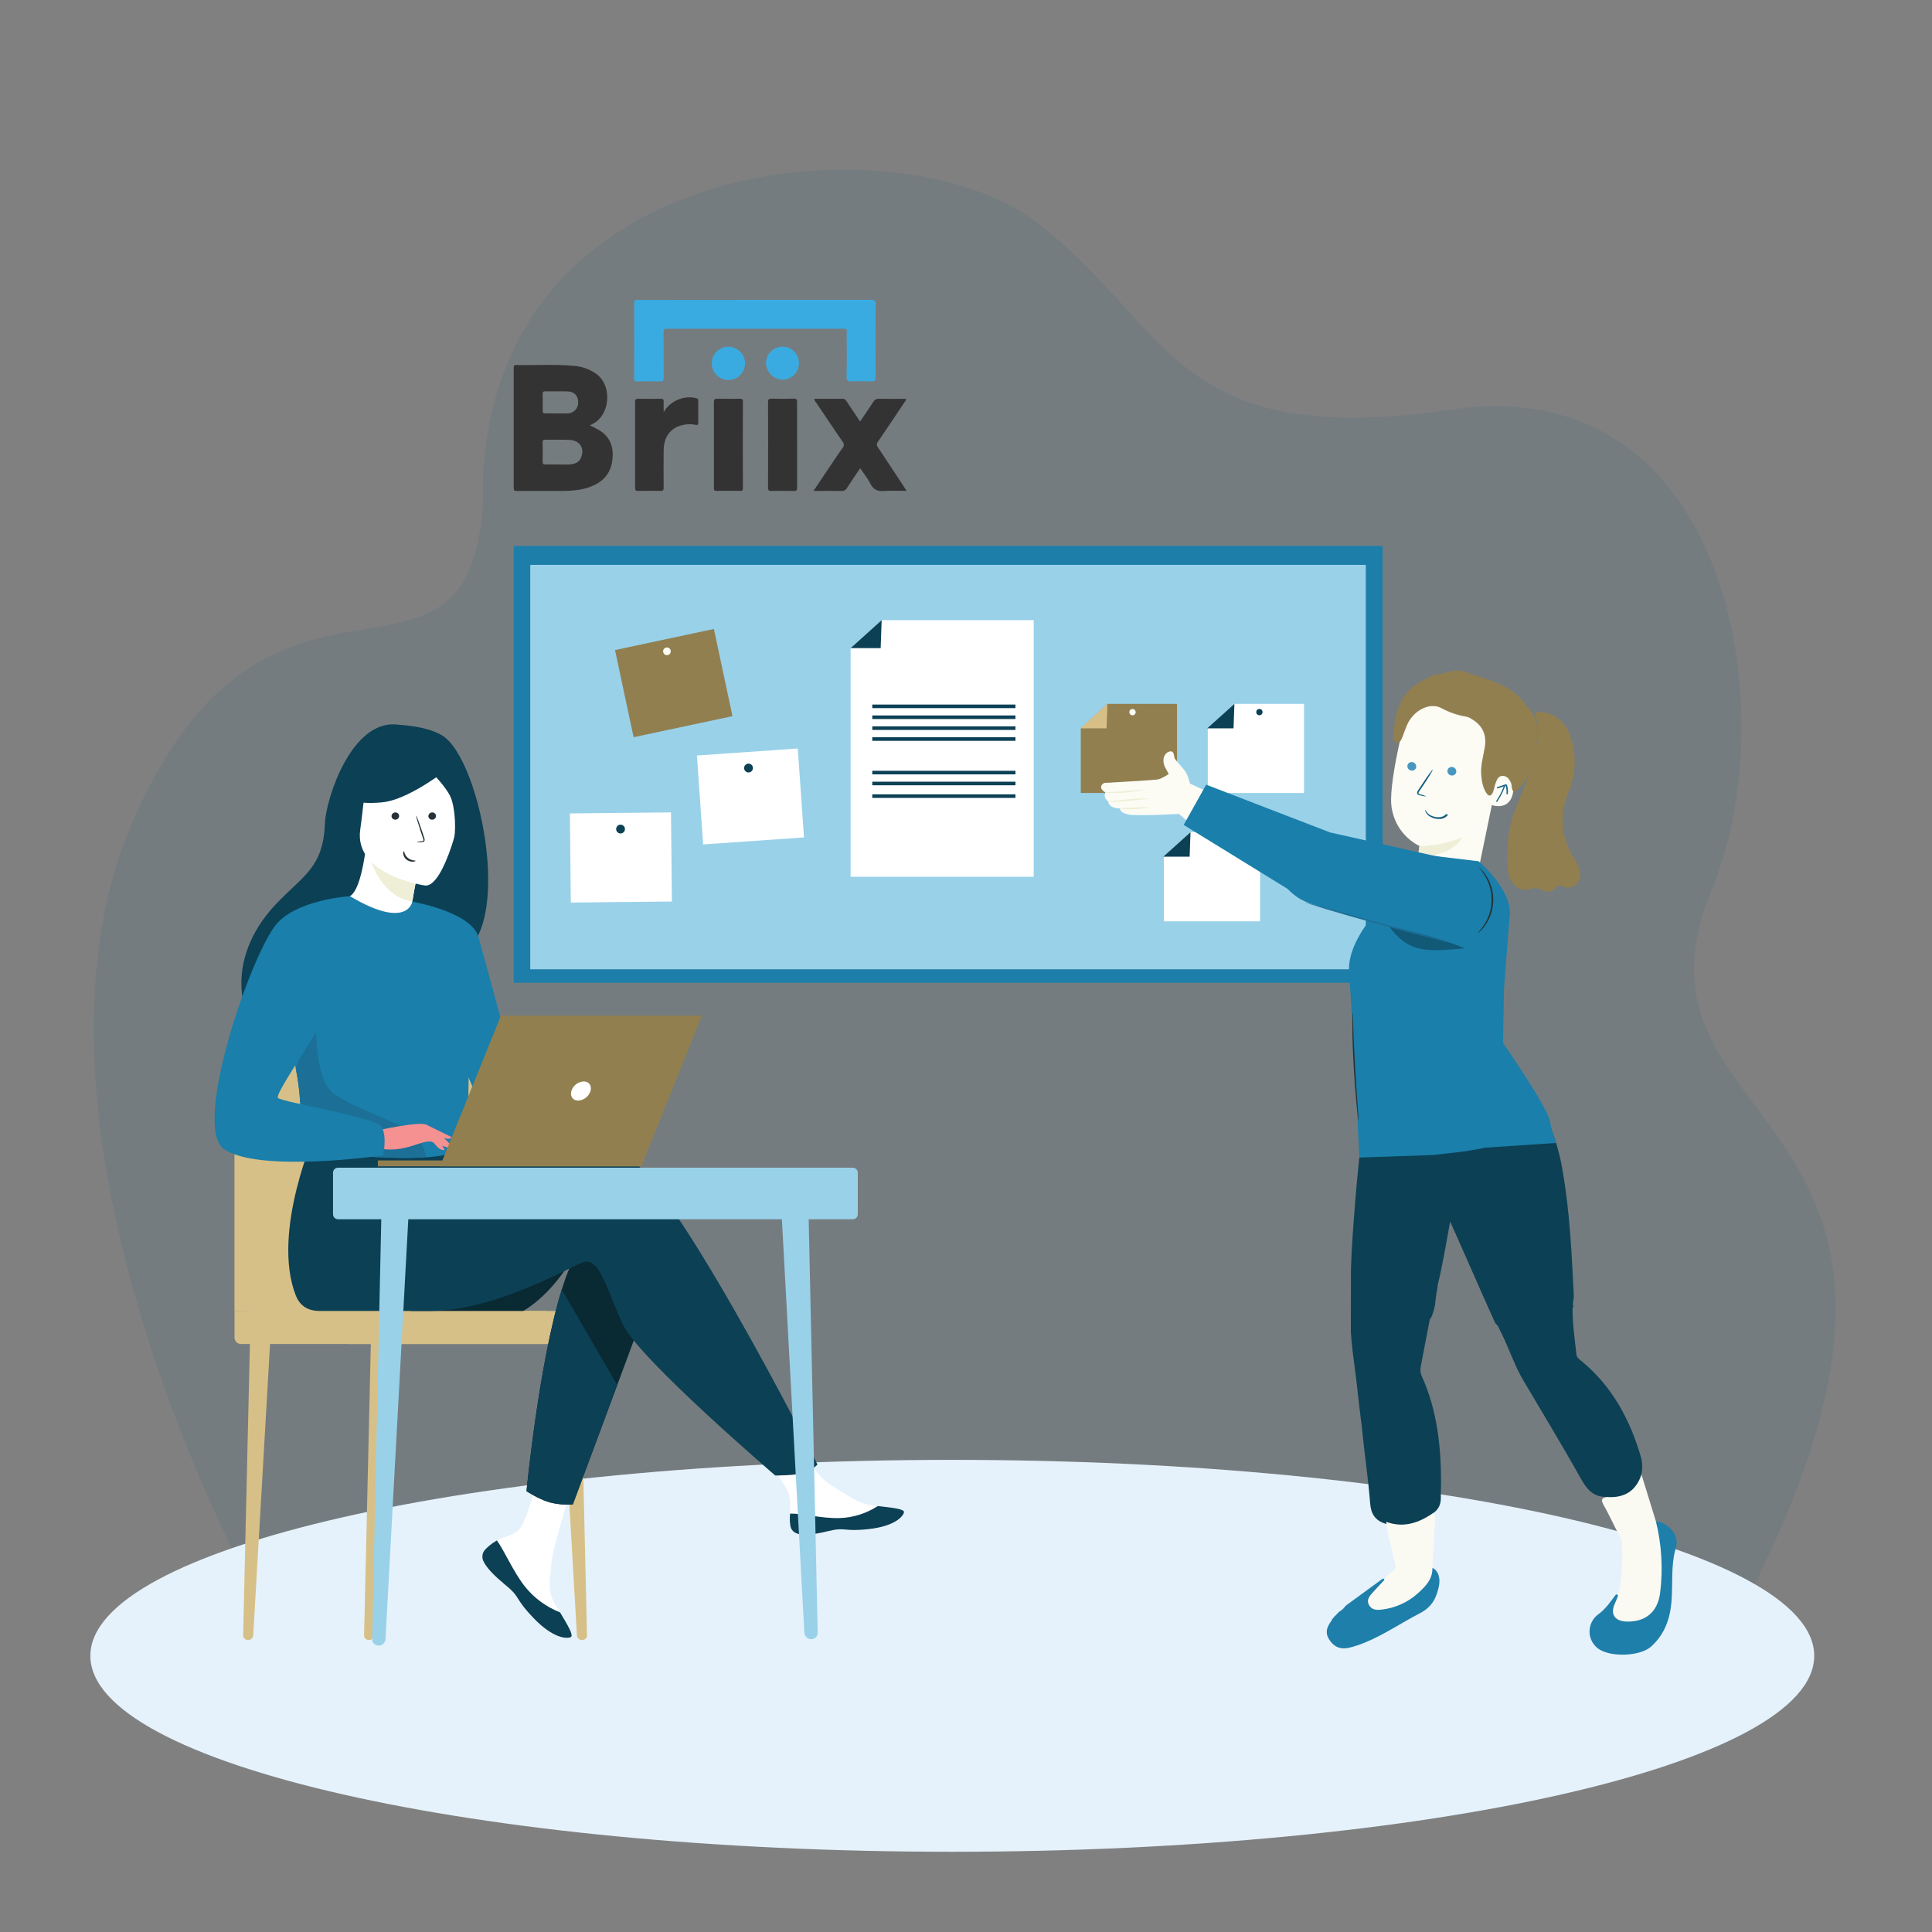 <svg width="131" height="131" viewBox="0 0 131 131" fill="none" xmlns="http://www.w3.org/2000/svg">
<rect x="0" y="0" width="131" height="131" fill="#808080" stroke="none"/>
<path opacity="0.1" d="M118.841 107.691L17.067 107.644C17.067 107.644 -0.133 76.454 9.046 55.578C18.226 34.702 31.616 49.439 32.733 34.361C32.771 33.851 32.741 33.347 32.741 32.853C32.741 32.733 32.741 32.62 32.747 32.504C33.09 23.845 37.383 18.249 43.048 15.029C43.231 14.924 43.416 14.822 43.601 14.724C52.635 9.909 64.851 10.898 70.258 15.041C79.459 22.09 79.406 30.575 98.401 27.776C117.395 24.977 121.03 48.381 116.078 60.305C109.055 77.224 135.533 74.445 118.841 107.691Z" fill="#196181"/>
<path d="M64.57 125.56C96.848 125.56 123.014 119.611 123.014 112.274C123.014 104.936 96.848 98.987 64.57 98.987C32.293 98.987 6.127 104.936 6.127 112.274C6.127 119.611 32.293 125.56 64.57 125.56Z" fill="#E5F2FC"/>
<path d="M51.206 20.332C53.822 20.332 56.438 20.332 59.054 20.332C59.284 20.332 59.375 20.368 59.373 20.631C59.359 22.277 59.359 23.922 59.373 25.566C59.373 25.801 59.307 25.868 59.075 25.858C58.639 25.842 58.199 25.838 57.763 25.858C57.493 25.872 57.396 25.813 57.402 25.515C57.425 24.585 57.416 23.654 57.41 22.724C57.41 22.269 57.511 22.287 56.985 22.287H46.762C46.258 22.287 45.757 22.297 45.253 22.287C45.038 22.281 44.99 22.355 44.992 22.558C45.002 23.573 44.992 24.586 45.002 25.601C45.002 25.811 44.942 25.869 44.734 25.863C44.231 25.849 43.728 25.854 43.226 25.863C43.059 25.863 43 25.819 43 25.644C43.006 23.951 43.008 22.258 43 20.565C43 20.306 43.144 20.338 43.303 20.338L51.206 20.332Z" fill="#3AABE1"/>
<path d="M55.215 27.042C55.868 27.042 56.51 27.042 57.151 27.042C57.292 27.042 57.344 27.124 57.405 27.216C57.703 27.663 58.001 28.109 58.318 28.582C58.634 28.117 58.936 27.684 59.221 27.24C59.258 27.173 59.315 27.118 59.384 27.082C59.452 27.047 59.53 27.032 59.607 27.041C60.209 27.052 60.811 27.041 61.421 27.041C61.458 27.148 61.379 27.203 61.335 27.268C60.733 28.164 60.139 29.06 59.53 29.949C59.482 30.002 59.455 30.07 59.455 30.142C59.455 30.213 59.482 30.282 59.53 30.335C60.15 31.262 60.76 32.195 61.371 33.125C61.397 33.161 61.416 33.202 61.462 33.284C60.943 33.284 60.453 33.255 59.969 33.292C59.524 33.328 59.224 33.214 59.013 32.792C58.833 32.431 58.568 32.111 58.325 31.748C58.016 32.208 57.713 32.641 57.429 33.087C57.393 33.154 57.337 33.21 57.269 33.246C57.201 33.282 57.124 33.297 57.048 33.289C56.434 33.277 55.82 33.289 55.159 33.289C55.475 32.817 55.771 32.374 56.068 31.932C56.421 31.409 56.767 30.88 57.135 30.367C57.187 30.312 57.216 30.238 57.216 30.162C57.216 30.085 57.187 30.012 57.135 29.956C56.533 29.075 55.937 28.186 55.341 27.3C55.27 27.231 55.226 27.14 55.215 27.042Z" fill="#333333"/>
<path d="M45.002 27.944C45.433 27.166 46.438 26.774 47.235 27.007C47.355 27.042 47.345 27.105 47.345 27.189C47.345 27.681 47.345 28.174 47.345 28.667C47.345 28.82 47.284 28.834 47.162 28.808C46.953 28.762 46.737 28.753 46.524 28.779C45.561 28.893 45.011 29.521 44.999 30.544C44.991 31.381 44.993 32.218 44.999 33.054C44.999 33.232 44.961 33.295 44.773 33.286C44.271 33.273 43.769 33.276 43.266 33.286C43.107 33.286 43.061 33.242 43.062 33.084C43.067 31.141 43.067 29.199 43.062 27.256C43.062 27.087 43.109 27.032 43.283 27.036C43.785 27.046 44.288 27.048 44.79 27.036C44.974 27.036 45.008 27.101 44.998 27.261C44.993 27.463 45.002 27.668 45.002 27.944Z" fill="#343333"/>
<path d="M48.407 30.159C48.407 29.196 48.413 28.243 48.407 27.285C48.407 27.093 48.448 27.028 48.648 27.034C49.15 27.05 49.653 27.043 50.155 27.034C50.296 27.034 50.373 27.047 50.372 27.223C50.366 29.187 50.366 31.15 50.372 33.112C50.372 33.244 50.336 33.288 50.2 33.285C49.66 33.278 49.116 33.273 48.581 33.285C48.38 33.285 48.409 33.177 48.409 33.057C48.408 32.092 48.407 31.126 48.407 30.159Z" fill="#333333"/>
<path d="M54.05 30.189C54.05 31.146 54.05 32.103 54.05 33.059C54.05 33.238 54.01 33.3 53.824 33.29C53.323 33.277 52.82 33.279 52.318 33.29C52.149 33.29 52.077 33.264 52.077 33.069C52.084 31.136 52.084 29.203 52.077 27.272C52.077 27.091 52.119 27.031 52.307 27.031C52.799 27.044 53.293 27.045 53.785 27.031C53.989 27.025 54.051 27.072 54.048 27.287C54.042 28.256 54.05 29.223 54.05 30.189Z" fill="#343333"/>
<path d="M49.406 23.509C49.701 23.516 49.981 23.637 50.189 23.847C50.397 24.057 50.515 24.339 50.519 24.634C50.52 24.858 50.454 25.078 50.329 25.264C50.205 25.451 50.028 25.596 49.821 25.681C49.614 25.767 49.386 25.789 49.166 25.744C48.946 25.7 48.745 25.591 48.587 25.432C48.429 25.273 48.323 25.07 48.281 24.85C48.239 24.63 48.263 24.402 48.351 24.196C48.439 23.989 48.586 23.814 48.774 23.692C48.961 23.569 49.181 23.506 49.406 23.509Z" fill="#3AABE1"/>
<path d="M54.172 24.608C54.176 24.904 54.063 25.189 53.857 25.402C53.651 25.615 53.37 25.737 53.074 25.743C52.774 25.737 52.487 25.615 52.275 25.403C52.063 25.19 51.941 24.903 51.937 24.603C51.944 24.312 52.064 24.035 52.272 23.831C52.48 23.627 52.759 23.511 53.05 23.509C53.196 23.506 53.342 23.531 53.478 23.585C53.614 23.639 53.738 23.719 53.843 23.822C53.947 23.924 54.03 24.047 54.087 24.181C54.143 24.317 54.172 24.462 54.172 24.608Z" fill="#3AABE1"/>
<path d="M40.516 29.105C40.352 29.018 40.188 28.935 40.001 28.839C40.065 28.805 40.113 28.779 40.162 28.755C41.366 28.171 41.544 26.197 40.456 25.369C39.986 25.03 39.429 24.833 38.85 24.802C37.569 24.687 36.284 24.779 34.998 24.75C34.825 24.75 34.831 24.838 34.831 24.958C34.831 27.664 34.831 30.37 34.831 33.077C34.831 33.255 34.882 33.29 35.049 33.289C36.091 33.282 37.134 33.295 38.179 33.289C38.944 33.279 39.701 33.205 40.397 32.842C41.143 32.455 41.489 31.813 41.542 30.996C41.592 30.148 41.271 29.509 40.516 29.105ZM36.794 26.732C36.794 26.597 36.82 26.531 36.976 26.534C37.478 26.542 37.981 26.526 38.482 26.541C38.945 26.553 39.204 26.832 39.204 27.284C39.207 27.381 39.191 27.479 39.155 27.57C39.119 27.661 39.065 27.744 38.997 27.814C38.928 27.883 38.846 27.938 38.755 27.975C38.665 28.012 38.568 28.03 38.47 28.029C38.219 28.038 37.968 28.029 37.716 28.029C37.465 28.029 37.235 28.023 36.994 28.029C36.855 28.029 36.794 27.996 36.799 27.843C36.803 27.476 36.801 27.102 36.794 26.732ZM39.418 30.983C39.282 31.368 38.96 31.47 38.602 31.494C38.334 31.511 38.064 31.494 37.795 31.494C37.525 31.494 37.255 31.487 36.986 31.494C36.845 31.494 36.789 31.463 36.793 31.31C36.803 30.874 36.803 30.438 36.793 30C36.793 29.852 36.839 29.811 36.983 29.814C37.531 29.823 38.08 29.804 38.628 29.827C39.304 29.863 39.638 30.363 39.418 30.983Z" fill="#343333"/>
<path d="M93.754 37.012H34.832V66.636H93.754V37.012Z" fill="#1E7EAA"/>
<path d="M92.609 38.301H35.954V65.722H92.609V38.301Z" fill="#99D1E9"/>
<path d="M70.091 59.448H57.676V43.945L59.781 42.048H70.091V59.448Z" fill="white"/>
<path d="M57.676 43.945H59.714L59.781 42.048L57.676 43.945Z" fill="#0C4055"/>
<path d="M68.853 47.772H59.145V48.015H68.853V47.772Z" fill="#0C4055"/>
<path d="M68.853 48.511H59.145V48.754H68.853V48.511Z" fill="#0C4055"/>
<path d="M68.853 49.25H59.145V49.493H68.853V49.25Z" fill="#0C4055"/>
<path d="M68.853 49.989H59.145V50.232H68.853V49.989Z" fill="#0C4055"/>
<path d="M68.853 52.263H59.145V52.506H68.853V52.263Z" fill="#0C4055"/>
<path d="M68.853 53.003H59.145V53.246H68.853V53.003Z" fill="#0C4055"/>
<path d="M68.853 53.86H59.145V54.103H68.853V53.86Z" fill="#0C4055"/>
<path d="M54.094 50.752L47.256 51.228L47.676 57.258L54.515 56.781L54.094 50.752Z" fill="white"/>
<path d="M50.454 52.099C50.45 52.04 50.463 51.98 50.492 51.928C50.522 51.877 50.566 51.835 50.619 51.808C50.672 51.781 50.733 51.771 50.792 51.778C50.851 51.786 50.906 51.811 50.951 51.85C50.996 51.889 51.029 51.94 51.044 51.998C51.06 52.055 51.058 52.116 51.039 52.173C51.02 52.229 50.985 52.279 50.938 52.315C50.891 52.352 50.834 52.373 50.774 52.377C50.695 52.383 50.617 52.356 50.557 52.304C50.497 52.252 50.46 52.178 50.454 52.099Z" fill="#0C4055"/>
<path d="M45.496 55.084L38.642 55.154L38.704 61.198L45.559 61.127L45.496 55.084Z" fill="white"/>
<path d="M41.777 56.218C41.777 56.159 41.794 56.101 41.826 56.051C41.858 56.001 41.905 55.962 41.959 55.939C42.014 55.916 42.074 55.909 42.132 55.92C42.19 55.931 42.244 55.959 42.286 56C42.329 56.042 42.358 56.095 42.37 56.153C42.383 56.211 42.377 56.271 42.355 56.326C42.333 56.381 42.295 56.428 42.247 56.462C42.198 56.495 42.14 56.514 42.081 56.514C42.041 56.515 42.002 56.508 41.965 56.493C41.929 56.479 41.895 56.457 41.867 56.429C41.839 56.402 41.817 56.369 41.801 56.333C41.786 56.297 41.778 56.258 41.777 56.218Z" fill="#0C4055"/>
<path d="M48.406 42.647L41.701 44.077L42.962 49.987L49.666 48.558L48.406 42.647Z" fill="#917F50"/>
<path d="M45.08 44.381C45.037 44.353 45.003 44.313 44.982 44.265C44.962 44.218 44.956 44.165 44.965 44.114C44.975 44.064 44.999 44.017 45.035 43.98C45.071 43.943 45.117 43.917 45.168 43.906C45.218 43.896 45.271 43.9 45.319 43.919C45.367 43.938 45.408 43.971 45.437 44.014C45.467 44.056 45.483 44.107 45.483 44.158C45.484 44.21 45.469 44.261 45.441 44.304C45.404 44.362 45.344 44.403 45.277 44.417C45.209 44.432 45.138 44.419 45.08 44.381Z" fill="#FCFCF5"/>
<path d="M85.442 62.47H78.918V58.086L80.724 56.426H85.442V62.47Z" fill="white"/>
<path d="M78.883 58.086H80.664L80.723 56.426L78.883 58.086Z" fill="#0C4055"/>
<path d="M82.204 56.985C82.204 56.943 82.217 56.901 82.24 56.866C82.264 56.831 82.297 56.803 82.336 56.787C82.376 56.771 82.419 56.767 82.46 56.775C82.502 56.783 82.54 56.803 82.57 56.834C82.6 56.864 82.62 56.902 82.629 56.943C82.637 56.985 82.632 57.028 82.616 57.067C82.6 57.106 82.573 57.14 82.537 57.163C82.502 57.187 82.461 57.199 82.418 57.199C82.362 57.199 82.307 57.177 82.267 57.136C82.227 57.096 82.204 57.042 82.204 56.985Z" fill="#0C4055"/>
<path d="M88.419 53.77H81.894V49.386L83.7 47.726H88.419V53.77Z" fill="white"/>
<path d="M81.858 49.386H83.641L83.7 47.726L81.858 49.386Z" fill="#0C4055"/>
<path d="M85.395 48.499C85.513 48.499 85.609 48.403 85.609 48.285C85.609 48.166 85.513 48.07 85.395 48.07C85.277 48.07 85.181 48.166 85.181 48.285C85.181 48.403 85.277 48.499 85.395 48.499Z" fill="#0C4055"/>
<path d="M79.808 53.77H73.283V49.386L75.09 47.726H79.808V53.77Z" fill="#917F50"/>
<path d="M73.248 49.386H75.031L75.09 47.726L73.248 49.386Z" fill="#D7C087"/>
<path d="M76.574 48.287C76.574 48.244 76.587 48.203 76.611 48.167C76.634 48.132 76.668 48.104 76.707 48.088C76.747 48.072 76.79 48.067 76.832 48.076C76.874 48.084 76.912 48.105 76.942 48.135C76.973 48.165 76.993 48.204 77.001 48.246C77.009 48.288 77.005 48.331 76.988 48.37C76.972 48.41 76.944 48.443 76.909 48.467C76.873 48.49 76.831 48.503 76.788 48.502C76.76 48.502 76.732 48.497 76.706 48.486C76.68 48.475 76.656 48.459 76.637 48.439C76.617 48.419 76.601 48.395 76.59 48.369C76.579 48.343 76.574 48.315 76.574 48.287Z" fill="#FCFCF5"/>
<path d="M25.03 111.2H25C24.958 111.2 24.916 111.191 24.878 111.175C24.839 111.159 24.804 111.135 24.775 111.105C24.745 111.075 24.722 111.039 24.707 111C24.692 110.961 24.684 110.919 24.686 110.877L25.167 90.174L26.573 90.01L25.371 110.88C25.365 110.966 25.327 111.048 25.264 111.107C25.2 111.166 25.117 111.2 25.03 111.2Z" fill="#D7C087"/>
<path d="M16.832 111.2H16.802C16.76 111.2 16.718 111.191 16.679 111.175C16.641 111.159 16.606 111.135 16.576 111.105C16.547 111.075 16.524 111.039 16.508 111C16.493 110.961 16.485 110.919 16.486 110.877L16.968 90.174L18.375 90.01L17.171 110.88C17.166 110.966 17.128 111.047 17.065 111.107C17.002 111.166 16.919 111.2 16.832 111.2Z" fill="#D7C087"/>
<path d="M39.456 111.2H39.486C39.528 111.2 39.57 111.191 39.609 111.175C39.647 111.159 39.682 111.135 39.712 111.105C39.741 111.075 39.764 111.039 39.78 111C39.795 110.961 39.803 110.919 39.802 110.877L39.32 90.174L37.913 90.01L39.117 110.877C39.121 110.964 39.159 111.046 39.222 111.106C39.285 111.166 39.369 111.2 39.456 111.2Z" fill="#D7C087"/>
<path d="M15.899 88.89V74.704C15.9 73.505 16.376 72.356 17.224 71.508C18.071 70.661 19.221 70.185 20.419 70.185H30.64C31.838 70.185 32.988 70.661 33.836 71.508C34.683 72.356 35.16 73.505 35.16 74.704V89.433L15.899 88.89Z" fill="#D7C087"/>
<path d="M15.899 88.89H36.992V91.13H16.336C16.221 91.13 16.11 91.085 16.028 91.003C15.947 90.921 15.901 90.81 15.901 90.695V88.889L15.899 88.89Z" fill="#D7C087"/>
<path d="M40.141 88.89H23.64C23.519 88.89 23.422 88.988 23.422 89.108V90.913C23.422 91.033 23.519 91.13 23.64 91.13H40.141C40.262 91.13 40.359 91.033 40.359 90.913V89.108C40.359 88.988 40.262 88.89 40.141 88.89Z" fill="#D7C087"/>
<path d="M38.778 85.361C37.313 87.909 35.471 88.893 35.471 88.893H27.809C27.809 88.893 39.894 83.411 38.778 85.361Z" fill="#092933"/>
<path d="M32.891 105.074C32.8 105.175 32.739 105.3 32.717 105.434C32.694 105.568 32.711 105.706 32.765 105.831C32.948 106.337 33.551 106.9 34.253 107.463C34.342 107.536 34.423 107.602 34.494 107.662L34.548 107.71L34.589 107.748C35.242 108.349 34.997 108.489 36.172 109.712C37.511 111.106 38.433 111.131 38.699 111.004C38.921 110.895 38.471 110.161 37.971 109.326L37.898 109.205L37.694 108.874C37.109 107.874 37.258 107.404 37.398 105.917C37.511 104.713 39.279 99.16 39.279 99.16L36.713 98.722C36.713 98.722 35.94 103.139 35.088 103.819C34.633 104.18 34.125 104.186 33.685 104.455C33.655 104.473 33.623 104.493 33.594 104.513C33.336 104.668 33.1 104.857 32.891 105.074Z" fill="white"/>
<path d="M32.891 105.074C32.8 105.175 32.739 105.3 32.717 105.434C32.694 105.568 32.711 105.706 32.765 105.831C32.989 106.336 33.578 106.897 34.255 107.459C34.343 107.532 34.421 107.6 34.496 107.662L34.55 107.71L34.591 107.748C35.245 108.349 34.999 108.489 36.174 109.712C37.514 111.106 38.436 111.131 38.702 111.004C38.923 110.895 38.473 110.161 37.974 109.326C37.036 108.96 36.212 108.353 35.585 107.566C34.779 106.537 34.241 105.214 33.691 104.448C33.661 104.466 33.629 104.486 33.6 104.506C33.34 104.663 33.101 104.854 32.891 105.074Z" fill="#0C4055"/>
<path d="M53.592 103.47C53.751 104.263 54.88 104.13 56.142 103.822C57.405 103.514 57.105 103.88 58.9 103.681C60.695 103.483 61.24 102.812 61.295 102.546C61.345 102.306 60.453 102.225 59.504 102.115L59.143 102.072C58.068 101.937 57.282 101.244 56.306 100.675C55.38 100.135 54.001 97.937 54.001 97.937L51.537 98.132C51.537 98.132 52.829 100.096 53.329 100.949C53.623 101.451 53.608 102.115 53.57 102.634C53.541 102.912 53.548 103.193 53.592 103.47Z" fill="white"/>
<path d="M56.142 103.822C57.404 103.514 57.105 103.88 58.9 103.681C60.695 103.483 61.24 102.812 61.295 102.546C61.345 102.306 60.453 102.225 59.504 102.115L59.496 102.134C58.726 102.628 57.837 102.905 56.923 102.935C55.705 102.964 54.415 102.615 53.574 102.629C53.542 102.91 53.548 103.193 53.592 103.472C53.75 104.259 54.88 104.13 56.142 103.822Z" fill="#0C4055"/>
<path d="M44.153 87.72L41.851 93.916L38.842 102.007C38.305 102.047 37.765 101.997 37.245 101.86C36.522 101.652 35.7 101.109 35.7 101.109C35.7 101.109 36.536 92.422 38.092 87.436C38.492 86.156 38.934 85.12 39.432 84.538C41.849 81.685 44.153 87.72 44.153 87.72Z" fill="#092933"/>
<path d="M41.812 77.88C40.303 77.399 36.001 78.019 31.678 78.865L30.774 77.372L21.445 76.643C21.445 76.643 18.364 83.475 20.051 87.828C20.299 88.467 20.791 88.877 21.631 88.89H21.767H29.128C33.77 88.89 38.952 85.698 39.623 85.565C40.721 85.346 41.16 87.54 42.257 89.844C43.353 92.148 52.566 100.046 52.566 100.046C52.566 100.046 53.983 100.061 54.568 99.841C55.197 99.6 55.427 99.299 55.427 99.299C55.427 99.299 45.214 78.981 41.812 77.88Z" fill="#0C4055"/>
<path d="M29.954 49.852C28.871 49.219 27.256 49.172 26.992 49.137C23.837 48.719 22.098 54.177 22.033 55.819C21.913 58.845 20.576 59.341 18.731 61.282C15.031 65.175 16.271 69.553 18.398 71.136C19.674 72.085 21.848 71.044 21.848 71.044C21.879 71.07 27.755 66.92 30.654 64.917C35.057 64.056 32.707 51.458 29.954 49.852Z" fill="#0C4055"/>
<path d="M27.932 62.958C27.947 62.968 26.296 63.531 25.194 63.042C24.155 62.584 23.369 60.875 23.388 60.875C23.86 60.854 24.379 60.441 24.778 57.733L24.979 57.805L28.359 59.02C28.359 59.02 28.119 60.104 27.956 61.139C27.824 62.009 27.748 62.835 27.932 62.958Z" fill="white"/>
<path d="M28.357 59.019C28.357 59.019 28.116 60.102 27.953 61.138C26.012 60.787 25.25 58.851 24.977 57.803L28.357 59.019Z" fill="#EFEFD8"/>
<path d="M28.841 60.045C28.841 60.045 23.974 59.371 24.427 56.246C24.881 53.121 24.558 50.93 27.687 51.229C30.815 51.527 31.243 52.812 31.337 53.893C31.43 54.974 30.12 60.14 28.841 60.045Z" fill="white"/>
<path d="M31.161 51.5C31.161 51.5 28.043 54.185 25.924 54.402C23.804 54.618 23.001 53.944 23.001 53.944C23.847 53.188 24.529 52.264 25.003 51.232C25.111 50.99 25.281 50.78 25.497 50.626C25.714 50.471 25.967 50.377 26.232 50.354C27.746 50.213 30.614 50.157 31.161 51.5Z" fill="#0C4055"/>
<path d="M29.183 52.292C29.183 52.292 30.225 53.299 30.554 54.047C30.87 54.769 30.965 56.494 30.714 57.176C30.714 57.176 32.337 54.018 31.418 52.482C30.443 50.859 29.183 52.292 29.183 52.292Z" fill="#0C4055"/>
<path d="M31.827 69.772C31.688 79.135 31.789 77.18 30.765 78.068C30.518 78.281 29.824 78.409 28.911 78.47C26.04 78.66 20.993 78.187 20.8 77.656C20.138 75.82 20.607 75.249 20.054 72.439C19.996 72.14 19.925 71.817 19.841 71.464C19.38 69.538 18.932 68.876 20.563 65.776C22.046 62.965 23.588 60.685 23.731 60.768C27.642 63.089 27.957 61.138 27.957 61.138C27.957 61.138 31.896 65.205 31.827 69.772Z" fill="#1A7FAA"/>
<path d="M41.851 93.916L38.842 102.007C38.305 102.047 37.765 101.997 37.245 101.86C36.522 101.652 35.7 101.109 35.7 101.109C35.7 101.109 36.536 92.422 38.092 87.436L41.851 93.916Z" fill="#0C4055"/>
<path d="M27.953 61.138C27.953 61.138 31.977 61.819 32.45 63.552C32.923 65.286 35.7 75.469 35.7 75.469C35.7 75.469 33.654 75.837 32.71 74.891C31.767 73.945 29.422 66.125 29.422 66.125L27.953 61.138Z" fill="#1A7FAA"/>
<path d="M28.908 78.47C26.037 78.66 20.99 78.187 20.797 77.656C20.135 75.82 20.603 75.249 20.051 72.439L21.435 68.539C21.435 68.539 21.206 72.882 22.487 74.025C23.768 75.167 27.73 76.229 28.353 77.183C28.623 77.57 28.811 78.008 28.908 78.47Z" fill="#1C7097"/>
<path d="M25.621 76.643C25.621 76.643 28.455 76.012 28.911 76.263C29.367 76.515 30.485 77.43 30.625 77.749C30.765 78.068 29.608 77.508 29.231 77.406C28.99 77.341 28.345 77.564 28.027 77.669C26.69 78.116 25.87 77.886 25.87 77.886L25.621 76.643Z" fill="#F59191"/>
<path d="M23.724 60.766C23.724 60.766 19.922 60.999 18.605 62.836C16.751 65.422 13.074 76.438 15.182 77.908C17.554 79.563 25.981 78.341 25.981 78.341C25.981 78.341 26.262 77.03 25.872 76.396C25.482 75.762 19.141 74.737 18.848 74.445C18.556 74.152 22.506 68.738 22.506 67.861C22.506 66.983 23.724 60.766 23.724 60.766Z" fill="#1A7FAA"/>
<path d="M29.048 77.055C29.048 77.055 29.641 77.821 29.836 77.913C29.934 77.966 30.045 77.99 30.157 77.981L29.757 77.259L29.048 77.055Z" fill="#F59191"/>
<path d="M28.907 76.263L30.633 77.106C30.599 77.148 30.555 77.18 30.505 77.2C30.455 77.219 30.4 77.225 30.347 77.217C30.092 77.172 29.841 77.103 29.599 77.011L28.907 76.263Z" fill="#F59191"/>
<path d="M29.837 79.081H43.487L47.593 68.87H33.964L29.837 79.081Z" fill="#917F50"/>
<path d="M43.647 78.684H25.621V79.081H43.486L43.647 78.684Z" fill="#917F50"/>
<path d="M40.04 73.977C40.144 73.615 39.936 73.326 39.577 73.326C39.388 73.337 39.207 73.405 39.058 73.521C38.908 73.637 38.798 73.796 38.742 73.977C38.638 74.338 38.845 74.626 39.205 74.626C39.394 74.616 39.575 74.548 39.724 74.432C39.873 74.316 39.984 74.157 40.04 73.977Z" fill="white"/>
<path d="M54.982 111.144H55.028C55.085 111.143 55.141 111.129 55.193 111.106C55.245 111.082 55.292 111.048 55.33 111.006C55.369 110.964 55.399 110.915 55.419 110.861C55.438 110.807 55.447 110.75 55.444 110.693L54.812 81.707L52.951 81.477L54.538 110.696C54.541 110.813 54.589 110.924 54.671 111.007C54.754 111.091 54.865 111.14 54.982 111.144Z" fill="#99D1E9"/>
<path d="M25.69 111.578H25.651C25.593 111.576 25.537 111.563 25.485 111.54C25.433 111.516 25.386 111.482 25.347 111.44C25.308 111.398 25.278 111.349 25.259 111.295C25.239 111.241 25.231 111.184 25.234 111.126L25.865 82.14L27.726 81.91L26.139 111.129C26.136 111.247 26.087 111.359 26.004 111.443C25.921 111.526 25.808 111.575 25.69 111.578Z" fill="#99D1E9"/>
<path d="M57.823 79.175H22.922C22.734 79.175 22.581 79.328 22.581 79.516V82.333C22.581 82.521 22.734 82.673 22.922 82.673H57.823C58.011 82.673 58.164 82.521 58.164 82.333V79.516C58.164 79.328 58.011 79.175 57.823 79.175Z" fill="#99D1E9"/>
<path d="M29.564 55.328C29.562 55.395 29.533 55.459 29.485 55.506C29.436 55.552 29.371 55.578 29.303 55.578C29.27 55.58 29.237 55.575 29.206 55.564C29.175 55.553 29.147 55.536 29.123 55.513C29.099 55.49 29.08 55.463 29.067 55.433C29.053 55.403 29.047 55.37 29.047 55.337C29.049 55.27 29.077 55.206 29.126 55.159C29.174 55.112 29.239 55.086 29.307 55.087C29.34 55.086 29.372 55.091 29.403 55.102C29.434 55.114 29.462 55.131 29.486 55.153C29.51 55.176 29.529 55.203 29.543 55.233C29.556 55.262 29.564 55.295 29.564 55.328Z" fill="#263238"/>
<path d="M27.064 55.328C27.063 55.395 27.034 55.459 26.986 55.506C26.937 55.553 26.872 55.579 26.805 55.578C26.772 55.579 26.739 55.574 26.708 55.562C26.677 55.551 26.649 55.534 26.625 55.511C26.602 55.489 26.582 55.462 26.569 55.432C26.555 55.402 26.548 55.37 26.547 55.337C26.549 55.27 26.578 55.206 26.626 55.159C26.675 55.112 26.739 55.086 26.807 55.087C26.84 55.085 26.872 55.09 26.903 55.102C26.934 55.113 26.962 55.131 26.986 55.153C27.01 55.175 27.029 55.202 27.043 55.232C27.056 55.262 27.064 55.295 27.064 55.328Z" fill="#263238"/>
<path d="M28.24 57.09C28.354 57.059 28.471 57.043 28.589 57.042C28.645 57.042 28.696 57.03 28.71 56.992C28.716 56.936 28.706 56.88 28.68 56.83C28.634 56.695 28.586 56.555 28.536 56.407C28.336 55.805 28.194 55.314 28.218 55.307C28.243 55.3 28.424 55.779 28.624 56.38C28.671 56.528 28.717 56.669 28.761 56.803C28.793 56.871 28.8 56.947 28.781 57.019C28.772 57.038 28.759 57.054 28.743 57.067C28.727 57.08 28.708 57.09 28.688 57.095C28.657 57.102 28.626 57.105 28.594 57.104C28.476 57.114 28.357 57.11 28.24 57.09Z" fill="#263238"/>
<path d="M27.38 57.714C27.42 57.714 27.422 57.982 27.655 58.173C27.889 58.364 28.175 58.333 28.177 58.372C28.177 58.389 28.114 58.423 27.992 58.428C27.833 58.431 27.679 58.377 27.555 58.278C27.437 58.182 27.36 58.044 27.342 57.893C27.331 57.779 27.361 57.712 27.38 57.714Z" fill="#263238"/>
<path d="M91.602 86.109C91.641 84.573 91.769 83.044 91.887 81.514C92.015 79.859 92.195 78.214 92.393 76.567C92.404 76.305 92.455 76.047 92.546 75.801C92.747 75.496 92.943 75.707 93.11 75.829C93.935 76.408 94.839 76.867 95.793 77.192C98.237 77.976 100.601 77.673 102.932 76.71C103.541 76.459 104.076 76.037 104.738 75.922C105.016 76.03 105.075 76.296 105.171 76.533C105.538 77.465 105.802 78.433 105.959 79.422C106.448 82.229 106.576 85.069 106.713 87.908C106.723 88.086 106.641 88.248 106.655 88.422L106.631 88.44C106.647 88.454 106.659 88.471 106.668 88.49C106.676 88.509 106.68 88.529 106.68 88.55C106.68 88.57 106.676 88.591 106.668 88.61C106.659 88.629 106.647 88.645 106.631 88.659C106.613 89.723 106.776 90.773 106.89 91.826C106.914 92.05 107.074 92.155 107.218 92.273C109.334 94.011 110.551 96.298 111.289 98.884C111.372 99.24 111.375 99.61 111.297 99.967C111.226 101.118 109.996 101.931 108.977 101.499C108.108 101.526 107.64 101.056 107.226 100.317C105.95 98.041 104.594 95.809 103.268 93.56C102.754 92.687 102.426 91.729 102.002 90.814C101.871 90.53 101.734 90.249 101.599 89.971C101.542 89.838 101.394 89.77 101.347 89.629C101.106 89.085 100.854 88.546 100.618 88C100.574 87.913 100.532 87.824 100.497 87.735C100.464 87.668 100.435 87.598 100.407 87.528C99.717 85.986 99.055 84.431 98.327 82.833C98.053 84.311 97.831 85.731 97.484 87.125C97.468 87.198 97.475 87.274 97.465 87.349C97.448 87.469 97.409 87.589 97.395 87.718C97.367 87.895 97.353 88.079 97.328 88.252C97.321 88.332 97.31 88.41 97.299 88.493C97.255 88.732 97.19 88.966 97.105 89.194C97.067 89.296 97.012 89.391 96.944 89.475C96.741 90.538 96.541 91.6 96.334 92.662C96.286 92.883 96.312 93.113 96.408 93.318C97.448 95.621 97.711 98.067 97.712 100.56C97.712 100.856 97.683 101.154 97.696 101.449C97.718 101.93 97.586 102.333 97.163 102.607C96.601 103.367 95.244 103.731 94.172 103.408C94.089 103.383 94.012 103.34 93.931 103.311C93.247 103.101 92.956 102.649 92.902 101.925C92.774 100.24 92.516 98.573 92.351 96.893C92.346 96.725 92.327 96.558 92.294 96.393C92.129 95.164 92.023 93.928 91.853 92.699C91.748 91.896 91.638 91.093 91.595 90.284" fill="#0C4055"/>
<path d="M108.98 101.508C110.137 101.579 110.934 101.103 111.3 99.975L112.278 103.153C112.361 103.217 112.43 103.297 112.48 103.389C112.53 103.481 112.56 103.582 112.568 103.686C112.809 105.119 112.904 106.555 112.708 108.002C112.542 109.233 111.852 109.955 110.724 110.071C110.202 110.125 109.693 110.1 109.348 109.642C108.987 109.161 109.348 108.756 109.543 108.342C109.664 108.186 109.697 107.981 109.807 107.815C109.989 106.744 110.043 105.656 109.968 104.572C109.944 104.257 109.728 103.999 109.59 103.721C109.31 103.165 109.047 102.598 108.739 102.056C108.548 101.721 108.573 101.547 108.98 101.508Z" fill="#FBFAF2"/>
<path d="M109.656 108.339C109.604 108.467 109.559 108.599 109.5 108.723C109.166 109.435 109.477 109.926 110.286 109.949C111.554 109.99 112.395 109.321 112.565 108.014C112.768 106.39 112.671 104.742 112.278 103.153C113.121 103.237 113.887 104.088 113.642 104.909C113.274 106.149 113.439 107.395 113.333 108.634C113.232 109.802 112.851 110.839 111.958 111.643C111.197 112.33 109.12 112.39 108.319 111.752C108.147 111.614 108.009 111.438 107.915 111.238C107.822 111.038 107.775 110.819 107.78 110.598C107.784 110.377 107.839 110.16 107.94 109.964C108.041 109.767 108.186 109.597 108.364 109.465C108.872 109.104 109.207 108.593 109.575 108.108C109.778 108.124 109.694 108.24 109.656 108.339Z" fill="#1E7FAA"/>
<path d="M90.326 109.796C90.367 109.745 90.409 109.693 90.455 109.641C90.46 109.635 90.465 109.629 90.469 109.622C90.581 109.517 90.688 109.407 90.791 109.293C90.952 109.204 91.092 109.081 91.201 108.932C91.227 108.908 91.252 108.881 91.275 108.854L93.757 107.042C93.856 107.031 93.888 107.094 93.899 107.177C93.778 107.545 93.441 107.734 93.221 108.02C93.064 108.223 92.818 108.407 92.947 108.701C93.075 108.995 93.385 109.01 93.669 109.003C95 108.971 96.543 107.823 96.96 106.563C96.968 106.512 96.987 106.463 97.016 106.419C97.044 106.376 97.082 106.339 97.126 106.31C97.513 106.496 97.684 106.971 97.566 107.547C97.405 108.335 97.1 108.96 96.299 109.374C95.017 110.037 93.819 110.866 92.469 111.406C92.162 111.53 91.848 111.633 91.527 111.715C90.945 111.86 90.479 111.715 90.132 111.176C89.811 110.681 89.988 110.289 90.284 109.888C90.302 109.86 90.317 109.829 90.326 109.796Z" fill="#1E7FAA"/>
<path d="M97.125 106.306C97.149 107.071 96.661 107.557 96.162 108.015C95.462 108.652 94.576 109.048 93.634 109.144C93.312 109.18 92.993 109.151 92.819 108.817C92.644 108.482 92.859 108.222 93.073 107.986C93.329 107.703 93.592 107.425 93.852 107.143C93.953 106.886 94.188 106.758 94.385 106.592C94.647 106.448 94.639 106.231 94.584 105.971C94.386 105.044 94.088 104.138 93.99 103.188C95.164 103.621 96.192 103.266 97.162 102.602C97.218 102.642 97.262 102.697 97.289 102.761C97.315 102.825 97.324 102.895 97.314 102.963C97.244 104.076 97.185 105.191 97.125 106.306Z" fill="#FBFAF2"/>
<path d="M80.68 53.128C80.68 53.128 80.559 52.526 80.303 52.211C80.046 51.896 79.666 51.506 79.636 51.391C79.606 51.277 79.619 50.938 79.367 50.946C79.116 50.955 78.698 51.313 78.982 51.998L79.247 52.48C79.247 52.48 78.766 52.809 78.496 52.853C78.226 52.896 75.038 53.08 75.038 53.08C74.963 53.068 74.886 53.082 74.82 53.119C74.754 53.157 74.704 53.216 74.677 53.287C74.571 53.544 74.957 53.731 74.957 53.731C74.852 53.959 74.91 54.167 75.157 54.354C75.157 54.584 75.398 54.814 75.941 54.816C75.941 54.816 75.892 55.098 76.497 55.226C77.101 55.355 79.943 55.188 79.943 55.188L81.171 53.591L80.68 53.128Z" fill="#FCFCF5"/>
<path d="M82.643 54.039L80.68 53.128L79.945 55.187L81.907 56.903C81.907 56.903 83.909 55.569 82.643 54.039Z" fill="#FCFCF5"/>
<path d="M77.857 54.727C77.857 54.696 77.419 54.739 76.882 54.763C76.345 54.787 75.909 54.785 75.908 54.816C75.907 54.847 76.344 54.898 76.887 54.873C77.43 54.847 77.862 54.755 77.857 54.727Z" fill="#EFEFD8"/>
<path d="M77.868 54.157C77.868 54.125 77.244 54.118 76.483 54.197C75.722 54.277 75.11 54.318 75.108 54.345C75.107 54.373 75.733 54.386 76.494 54.307C77.255 54.227 77.867 54.185 77.868 54.157Z" fill="#EFEFD8"/>
<path d="M74.928 53.712C75.053 53.757 75.185 53.777 75.318 53.773C75.634 53.784 75.95 53.775 76.265 53.745C77.002 53.68 77.589 53.566 77.589 53.539C77.589 53.511 76.987 53.571 76.265 53.636C75.904 53.669 75.568 53.689 75.327 53.697C75.194 53.69 75.06 53.695 74.928 53.712Z" fill="#EFEFD8"/>
<path d="M102.122 49.901C102.199 49.489 102.317 49.086 101.912 48.974L97.864 47.204C96.54 46.835 95.357 48.352 95.045 49.695C94.698 51.189 94.335 53.026 94.323 54.183C94.311 54.841 94.486 55.489 94.826 56.052C95.167 56.615 95.66 57.07 96.249 57.365L96.03 58.75C96.075 59.841 96.201 61.078 96.583 61.558C98.104 61.459 100.279 58.831 100.279 58.831L102.122 49.901Z" fill="#FCFCF5"/>
<path d="M96.735 54.005C96.6 53.944 96.46 53.898 96.316 53.865C96.249 53.848 96.186 53.825 96.181 53.786C96.176 53.746 96.209 53.686 96.252 53.627L96.519 53.233C96.893 52.671 97.173 52.205 97.144 52.191C97.115 52.176 96.79 52.619 96.422 53.181L96.158 53.583C96.132 53.612 96.112 53.647 96.1 53.684C96.088 53.721 96.084 53.76 96.088 53.799C96.097 53.822 96.11 53.843 96.127 53.86C96.144 53.877 96.165 53.891 96.187 53.9C96.223 53.916 96.261 53.927 96.299 53.934C96.441 53.973 96.587 53.997 96.735 54.005Z" fill="#146080"/>
<path d="M96.254 57.364C96.254 57.364 97.503 57.434 99.163 56.778C99.163 56.778 98.462 58.151 96.153 58.051L96.254 57.364Z" fill="#EFEFD8"/>
<path d="M101.242 52.956C101.334 52.475 101.944 52.451 102.333 52.753C102.546 52.918 102.687 53.213 102.594 53.727C102.353 55.098 101.022 54.569 101.029 54.528C101.037 54.487 101.135 53.523 101.242 52.956Z" fill="#FCFCF5"/>
<path d="M98.148 52.229C98.134 52.307 98.152 52.387 98.197 52.453C98.242 52.518 98.311 52.562 98.389 52.577C98.426 52.586 98.465 52.588 98.503 52.582C98.541 52.576 98.578 52.562 98.611 52.542C98.643 52.522 98.672 52.495 98.694 52.464C98.716 52.432 98.732 52.397 98.74 52.359C98.753 52.281 98.736 52.201 98.691 52.136C98.646 52.071 98.577 52.026 98.5 52.011C98.462 52.002 98.423 52 98.385 52.006C98.347 52.012 98.311 52.026 98.278 52.046C98.245 52.066 98.217 52.093 98.195 52.124C98.172 52.156 98.156 52.191 98.148 52.229Z" fill="#4797C0"/>
<path d="M95.432 51.898C95.419 51.976 95.436 52.056 95.481 52.121C95.526 52.186 95.595 52.231 95.673 52.246C95.71 52.255 95.749 52.257 95.787 52.251C95.825 52.245 95.862 52.231 95.894 52.211C95.927 52.191 95.956 52.164 95.978 52.133C96 52.101 96.016 52.066 96.024 52.028C96.037 51.95 96.02 51.87 95.975 51.805C95.93 51.74 95.861 51.694 95.784 51.679C95.746 51.67 95.707 51.669 95.669 51.675C95.631 51.681 95.595 51.694 95.562 51.715C95.529 51.735 95.501 51.762 95.478 51.793C95.456 51.825 95.441 51.861 95.432 51.898Z" fill="#4797C0"/>
<path d="M96.729 55.049C96.811 55.163 96.922 55.253 97.051 55.309C97.24 55.395 97.448 55.428 97.653 55.407C97.808 55.389 97.95 55.314 98.052 55.197L98.188 55.243C98.149 55.294 98.104 55.339 98.054 55.379C97.942 55.465 97.808 55.517 97.666 55.529C97.437 55.547 97.208 55.5 97.004 55.392C96.865 55.323 96.751 55.212 96.678 55.075C96.648 55.027 96.633 54.97 96.637 54.913C96.655 54.907 96.676 54.966 96.729 55.049Z" fill="#146080"/>
<path d="M105.079 75.972C104.861 74.967 101.912 70.712 101.912 70.712C101.912 70.712 101.96 68.472 101.968 67.495C101.968 66.831 102.209 64.153 102.37 62.078C102.51 60.272 100.26 58.399 100.26 58.399L97.001 58.008L98.124 58.453L95.267 59.938C95.267 59.938 91.269 63.079 91.475 65.928C91.737 69.514 92.172 78.489 92.172 78.489L97.199 78.316C98.205 78.18 99.028 78.162 100.743 77.816L105.516 77.499C105.328 77.003 105.182 76.492 105.079 75.972Z" fill="#1A7FAA"/>
<path d="M101.593 60.012L98.761 58.369L90.182 56.443L81.786 53.205L80.259 55.932L87.296 60.265C88.243 61.228 88.912 61.235 89.39 61.435L98.287 64.007L101.593 60.012Z" fill="#1A7FAA"/>
<g opacity="0.3">
<path d="M94.18 62.797C95.553 64.722 96.961 64.501 99.32 64.303C97.241 63.414 94.18 62.797 94.18 62.797Z" fill="black"/>
</g>
<path d="M91.713 68.639C91.701 68.735 91.696 68.832 91.698 68.928C91.698 69.114 91.698 69.382 91.698 69.714C91.698 70.379 91.729 71.298 91.787 72.312C91.845 73.325 91.922 74.238 91.984 74.907C92.016 75.238 92.044 75.509 92.066 75.692C92.072 75.789 92.086 75.885 92.109 75.98C92.115 75.883 92.112 75.787 92.102 75.691C92.089 75.49 92.071 75.225 92.049 74.903C92.004 74.24 91.937 73.323 91.879 72.309C91.822 71.296 91.784 70.383 91.759 69.715C91.748 69.394 91.74 69.129 91.734 68.928C91.736 68.832 91.729 68.735 91.713 68.639Z" fill="#263238"/>
<path d="M100.213 63.26C100.27 63.229 100.322 63.188 100.367 63.14C100.495 63.015 100.611 62.877 100.712 62.729C101.056 62.236 101.244 61.652 101.252 61.051C101.261 60.451 101.09 59.861 100.76 59.359C100.664 59.207 100.552 59.067 100.426 58.939C100.337 58.848 100.281 58.806 100.276 58.811C100.272 58.816 100.468 59.017 100.695 59.4C100.995 59.897 101.149 60.468 101.141 61.048C101.132 61.629 100.962 62.195 100.648 62.683C100.408 63.06 100.198 63.245 100.213 63.26Z" fill="#263238"/>
<path d="M88.519 61.187C88.549 61.205 88.581 61.219 88.615 61.228L88.896 61.323C89.137 61.404 89.498 61.516 89.936 61.651C90.816 61.919 92.039 62.27 93.394 62.64C94.75 63.01 95.98 63.332 96.871 63.564L97.928 63.833L98.215 63.901C98.249 63.912 98.284 63.917 98.319 63.918C98.288 63.901 98.255 63.888 98.221 63.88L97.939 63.792L96.891 63.49L93.426 62.534L89.96 61.571L88.908 61.287L88.622 61.211C88.589 61.199 88.555 61.191 88.519 61.187Z" fill="#1C7097"/>
<path d="M97.576 45.715C98.17 45.594 98.78 45.331 99.371 45.553C100.547 46 101.812 46.241 102.815 47.083C103.235 47.444 103.519 47.891 103.867 48.298C104.292 48.908 104.36 49.724 104.089 50.799C104.289 50.182 104.328 49.525 104.203 48.889C104.16 48.69 104.033 48.499 104.128 48.287C105.252 48.191 106.155 48.854 106.517 50.042C106.897 51.216 106.85 52.487 106.383 53.629C105.687 55.323 105.841 56.892 106.852 58.397C106.9 58.47 106.94 58.548 106.972 58.629C107.158 59.083 107.271 59.554 106.883 59.947C106.522 60.316 106.085 60.199 105.669 60.005C105.187 60.541 105.056 60.574 104.359 60.275C104.281 60.239 104.197 60.219 104.112 60.216C104.026 60.213 103.941 60.227 103.861 60.257C103.224 60.464 102.685 60.216 102.402 59.61C102.302 59.387 102.244 59.147 102.23 58.903C102.133 57.566 102.238 56.254 102.711 54.989C103.119 53.899 103.604 52.832 103.795 52.093C103.715 52.548 103.17 53.445 102.644 53.697C102.46 53.523 102.537 53.267 102.442 53.062C102.333 52.83 102.201 52.628 101.917 52.612C101.61 52.595 101.511 52.83 101.422 53.067C101.341 53.28 101.315 53.509 101.229 53.718C101.118 53.995 100.95 54.023 100.783 53.769C100.542 53.408 100.478 52.998 100.437 52.576C100.376 51.919 100.571 51.297 100.678 50.662C100.818 49.801 100.507 49.163 99.756 48.736C99.655 48.668 99.541 48.619 99.421 48.594C98.821 48.496 98.241 48.295 97.709 48.001C96.954 47.618 95.913 48.137 95.461 49.039C95.329 49.305 95.245 49.592 95.132 49.865C95.052 50.056 95.003 50.268 94.797 50.378C94.462 50.354 94.48 50.088 94.489 49.875C94.562 48.206 95.012 46.745 96.719 46.023C96.926 45.935 97.1 45.776 97.321 45.727C97.406 45.714 97.491 45.71 97.576 45.715Z" fill="#917F50"/>
<path d="M101.456 54.306C101.664 53.998 101.835 53.667 101.965 53.319L101.834 53.362L101.553 53.456C101.498 53.474 101.474 53.386 101.529 53.368L101.87 53.255L102.032 53.201C102.05 53.19 102.071 53.184 102.092 53.184C102.113 53.184 102.134 53.19 102.153 53.201C102.182 53.232 102.2 53.272 102.204 53.315C102.219 53.37 102.23 53.427 102.237 53.483C102.251 53.595 102.251 53.708 102.237 53.819C102.237 53.877 102.14 53.877 102.147 53.819C102.156 53.728 102.156 53.637 102.147 53.546C102.147 53.499 102.134 53.452 102.126 53.405C102.126 53.383 102.115 53.361 102.11 53.339C102.106 53.317 102.101 53.281 102.088 53.275C102.074 53.269 102.051 53.281 102.035 53.288C102.04 53.294 102.044 53.3 102.046 53.308C102.048 53.316 102.047 53.323 102.044 53.331C101.912 53.69 101.737 54.032 101.522 54.349C101.5 54.404 101.422 54.358 101.456 54.306Z" fill="#146080"/>
</svg>
